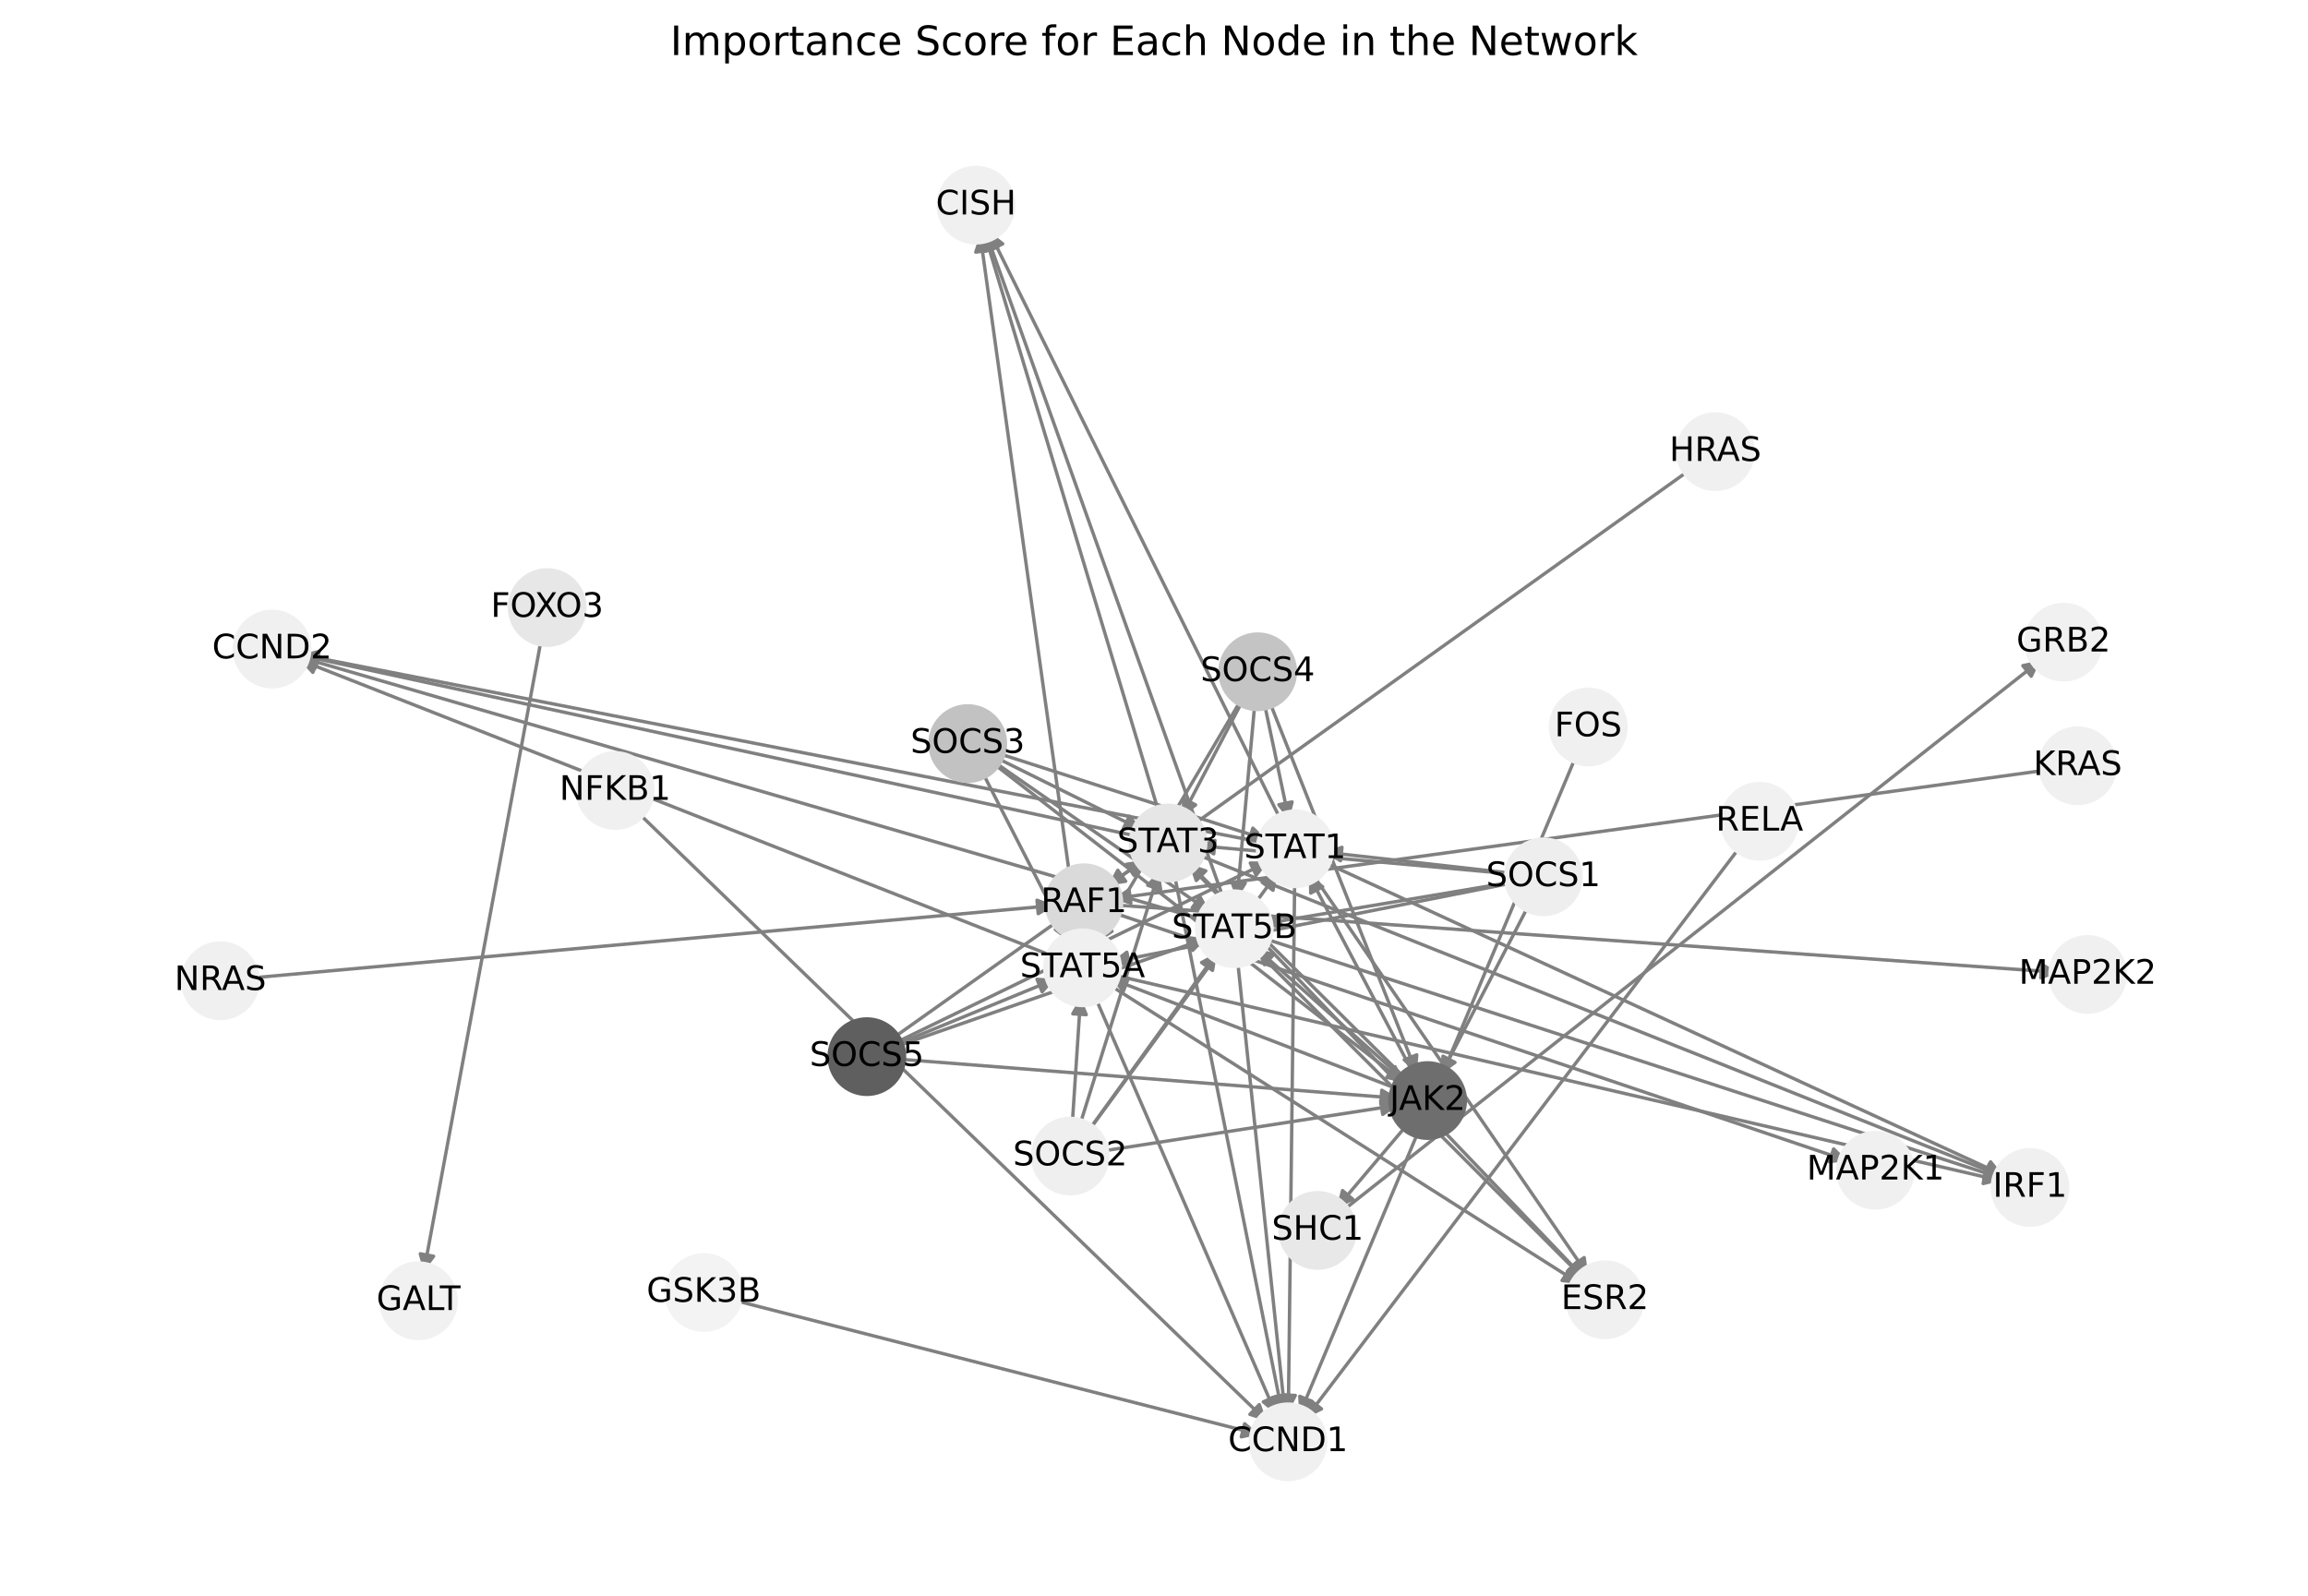 <?xml version="1.0" encoding="utf-8" standalone="no"?>
<!DOCTYPE svg PUBLIC "-//W3C//DTD SVG 1.1//EN"
  "http://www.w3.org/Graphics/SVG/1.1/DTD/svg11.dtd">
<!-- Created with matplotlib (https://matplotlib.org/) -->
<svg height="473.038pt" version="1.1" viewBox="0 0 684 473.038" width="684pt" xmlns="http://www.w3.org/2000/svg" xmlns:xlink="http://www.w3.org/1999/xlink">
 <defs>
  <style type="text/css">*{stroke-linecap:butt;stroke-linejoin:round;}</style>
 </defs>
 <g id="figure_1">
  <g id="patch_1">
   <path d="M 0 473.038 
L 684 473.038 
L 684 0 
L 0 0 
z
" style="fill:#ffffff;"/>
  </g>
  <g id="axes_1">
   <g id="patch_2">
    <path clip-path="url(#p33a5724aa1)" d="M 329.429 270.35 
Q 438.528 307.212 546.568 343.717 
" style="fill:none;stroke:#808080;stroke-linecap:round;"/>
    <path clip-path="url(#p33a5724aa1)" d="M 543.419 340.542 
L 546.568 343.717 
L 542.139 344.331 
L 543.419 340.542 
z
" style="fill:#808080;stroke:#808080;stroke-linecap:round;"/>
   </g>
   <g id="patch_3">
    <path clip-path="url(#p33a5724aa1)" d="M 329.866 268.196 
Q 469.959 278.203 608.937 288.13 
" style="fill:none;stroke:#808080;stroke-linecap:round;"/>
    <path clip-path="url(#p33a5724aa1)" d="M 605.089 285.85 
L 608.937 288.13 
L 604.804 289.84 
L 605.089 285.85 
z
" style="fill:#808080;stroke:#808080;stroke-linecap:round;"/>
   </g>
   <g id="patch_4">
    <path clip-path="url(#p33a5724aa1)" d="M 419.056 318.546 
Q 403.446 288.897 388.358 260.239 
" style="fill:none;stroke:#808080;stroke-linecap:round;"/>
    <path clip-path="url(#p33a5724aa1)" d="M 388.451 264.71 
L 388.358 260.239 
L 391.991 262.846 
L 388.451 264.71 
z
" style="fill:#808080;stroke:#808080;stroke-linecap:round;"/>
   </g>
   <g id="patch_5">
    <path clip-path="url(#p33a5724aa1)" d="M 416.942 320.106 
Q 384.626 288.028 353.103 256.738 
" style="fill:none;stroke:#808080;stroke-linecap:round;"/>
    <path clip-path="url(#p33a5724aa1)" d="M 354.533 260.976 
L 353.103 256.738 
L 357.351 258.137 
L 354.533 260.976 
z
" style="fill:#808080;stroke:#808080;stroke-linecap:round;"/>
   </g>
   <g id="patch_6">
    <path clip-path="url(#p33a5724aa1)" d="M 415.01 323.1 
Q 371.96 306.539 329.953 290.379 
" style="fill:none;stroke:#808080;stroke-linecap:round;"/>
    <path clip-path="url(#p33a5724aa1)" d="M 332.969 293.682 
L 329.953 290.379 
L 334.405 289.948 
L 332.969 293.682 
z
" style="fill:#808080;stroke:#808080;stroke-linecap:round;"/>
   </g>
   <g id="patch_7">
    <path clip-path="url(#p33a5724aa1)" d="M 416.617 320.455 
Q 394.44 300.745 373.1 281.778 
" style="fill:none;stroke:#808080;stroke-linecap:round;"/>
    <path clip-path="url(#p33a5724aa1)" d="M 374.761 285.931 
L 373.1 281.778 
L 377.418 282.941 
L 374.761 285.931 
z
" style="fill:#808080;stroke:#808080;stroke-linecap:round;"/>
   </g>
   <g id="patch_8">
    <path clip-path="url(#p33a5724aa1)" d="M 417.493 332.817 
Q 406.792 345.451 396.813 357.233 
" style="fill:none;stroke:#808080;stroke-linecap:round;"/>
    <path clip-path="url(#p33a5724aa1)" d="M 400.924 355.473 
L 396.813 357.233 
L 397.872 352.888 
L 400.924 355.473 
z
" style="fill:#808080;stroke:#808080;stroke-linecap:round;"/>
   </g>
   <g id="patch_9">
    <path clip-path="url(#p33a5724aa1)" d="M 160.574 188.599 
Q 143.084 282.81 125.798 375.921 
" style="fill:none;stroke:#808080;stroke-linecap:round;"/>
    <path clip-path="url(#p33a5724aa1)" d="M 128.495 372.353 
L 125.798 375.921 
L 124.562 371.623 
L 128.495 372.353 
z
" style="fill:#808080;stroke:#808080;stroke-linecap:round;"/>
   </g>
   <g id="patch_10">
    <path clip-path="url(#p33a5724aa1)" d="M 216.942 385.241 
Q 295.132 405.224 372.239 424.93 
" style="fill:none;stroke:#808080;stroke-linecap:round;"/>
    <path clip-path="url(#p33a5724aa1)" d="M 368.859 422.002 
L 372.239 424.93 
L 367.868 425.877 
L 368.859 422.002 
z
" style="fill:#808080;stroke:#808080;stroke-linecap:round;"/>
   </g>
   <g id="patch_11">
    <path clip-path="url(#p33a5724aa1)" d="M 467.337 223.451 
Q 426.201 321.408 385.499 418.333 
" style="fill:none;stroke:#808080;stroke-linecap:round;"/>
    <path clip-path="url(#p33a5724aa1)" d="M 388.891 415.42 
L 385.499 418.333 
L 385.203 413.871 
L 388.891 415.42 
z
" style="fill:#808080;stroke:#808080;stroke-linecap:round;"/>
   </g>
   <g id="patch_12">
    <path clip-path="url(#p33a5724aa1)" d="M 501.318 138.903 
Q 414.797 200.723 329.186 261.893 
" style="fill:none;stroke:#808080;stroke-linecap:round;"/>
    <path clip-path="url(#p33a5724aa1)" d="M 333.603 261.194 
L 329.186 261.893 
L 331.278 257.94 
L 333.603 261.194 
z
" style="fill:#808080;stroke:#808080;stroke-linecap:round;"/>
   </g>
   <g id="patch_13">
    <path clip-path="url(#p33a5724aa1)" d="M 607.176 228.152 
Q 468.493 247.274 330.918 266.243 
" style="fill:none;stroke:#808080;stroke-linecap:round;"/>
    <path clip-path="url(#p33a5724aa1)" d="M 335.154 267.678 
L 330.918 266.243 
L 334.607 263.715 
L 335.154 267.678 
z
" style="fill:#808080;stroke:#808080;stroke-linecap:round;"/>
   </g>
   <g id="patch_14">
    <path clip-path="url(#p33a5724aa1)" d="M 73.932 289.912 
Q 193.269 279.135 311.492 268.458 
" style="fill:none;stroke:#808080;stroke-linecap:round;"/>
    <path clip-path="url(#p33a5724aa1)" d="M 307.328 266.826 
L 311.492 268.458 
L 307.688 270.81 
L 307.328 266.826 
z
" style="fill:#808080;stroke:#808080;stroke-linecap:round;"/>
   </g>
   <g id="patch_15">
    <path clip-path="url(#p33a5724aa1)" d="M 383.699 260.246 
Q 382.757 339.468 381.828 417.571 
" style="fill:none;stroke:#808080;stroke-linecap:round;"/>
    <path clip-path="url(#p33a5724aa1)" d="M 383.876 413.595 
L 381.828 417.571 
L 379.876 413.548 
L 383.876 413.595 
z
" style="fill:#808080;stroke:#808080;stroke-linecap:round;"/>
   </g>
   <g id="patch_16">
    <path clip-path="url(#p33a5724aa1)" d="M 379.958 243.828 
Q 336.529 156.197 293.596 69.568 
" style="fill:none;stroke:#808080;stroke-linecap:round;"/>
    <path clip-path="url(#p33a5724aa1)" d="M 293.581 74.04 
L 293.596 69.568 
L 297.165 72.264 
L 293.581 74.04 
z
" style="fill:#808080;stroke:#808080;stroke-linecap:round;"/>
   </g>
   <g id="patch_17">
    <path clip-path="url(#p33a5724aa1)" d="M 391.669 255.212 
Q 492.704 301.775 592.724 347.87 
" style="fill:none;stroke:#808080;stroke-linecap:round;"/>
    <path clip-path="url(#p33a5724aa1)" d="M 589.929 344.379 
L 592.724 347.87 
L 588.255 348.012 
L 589.929 344.379 
z
" style="fill:#808080;stroke:#808080;stroke-linecap:round;"/>
   </g>
   <g id="patch_18">
    <path clip-path="url(#p33a5724aa1)" d="M 375.304 249.927 
Q 232.215 221.985 90.223 194.257 
" style="fill:none;stroke:#808080;stroke-linecap:round;"/>
    <path clip-path="url(#p33a5724aa1)" d="M 93.765 196.987 
L 90.223 194.257 
L 94.532 193.061 
L 93.765 196.987 
z
" style="fill:#808080;stroke:#808080;stroke-linecap:round;"/>
   </g>
   <g id="patch_19">
    <path clip-path="url(#p33a5724aa1)" d="M 388.704 258.72 
Q 429.719 318.413 470.1 377.184 
" style="fill:none;stroke:#808080;stroke-linecap:round;"/>
    <path clip-path="url(#p33a5724aa1)" d="M 469.483 372.754 
L 470.1 377.184 
L 466.186 375.02 
L 469.483 372.754 
z
" style="fill:#808080;stroke:#808080;stroke-linecap:round;"/>
   </g>
   <g id="patch_20">
    <path clip-path="url(#p33a5724aa1)" d="M 347.865 258.342 
Q 363.938 338.6 379.792 417.762 
" style="fill:none;stroke:#808080;stroke-linecap:round;"/>
    <path clip-path="url(#p33a5724aa1)" d="M 380.967 413.448 
L 379.792 417.762 
L 377.045 414.233 
L 380.967 413.448 
z
" style="fill:#808080;stroke:#808080;stroke-linecap:round;"/>
   </g>
   <g id="patch_21">
    <path clip-path="url(#p33a5724aa1)" d="M 343.668 241.558 
Q 317.709 155.328 292.073 70.169 
" style="fill:none;stroke:#808080;stroke-linecap:round;"/>
    <path clip-path="url(#p33a5724aa1)" d="M 291.311 74.576 
L 292.073 70.169 
L 295.141 73.423 
L 291.311 74.576 
z
" style="fill:#808080;stroke:#808080;stroke-linecap:round;"/>
   </g>
   <g id="patch_22">
    <path clip-path="url(#p33a5724aa1)" d="M 354.206 253.065 
Q 473.883 300.906 592.521 348.331 
" style="fill:none;stroke:#808080;stroke-linecap:round;"/>
    <path clip-path="url(#p33a5724aa1)" d="M 589.55 344.989 
L 592.521 348.331 
L 588.065 348.704 
L 589.55 344.989 
z
" style="fill:#808080;stroke:#808080;stroke-linecap:round;"/>
   </g>
   <g id="patch_23">
    <path clip-path="url(#p33a5724aa1)" d="M 337.7 248.019 
Q 213.392 221.116 90.177 194.45 
" style="fill:none;stroke:#808080;stroke-linecap:round;"/>
    <path clip-path="url(#p33a5724aa1)" d="M 93.663 197.251 
L 90.177 194.45 
L 94.509 193.342 
L 93.663 197.251 
z
" style="fill:#808080;stroke:#808080;stroke-linecap:round;"/>
   </g>
   <g id="patch_24">
    <path clip-path="url(#p33a5724aa1)" d="M 352.149 256.109 
Q 410.9 317.547 468.879 378.177 
" style="fill:none;stroke:#808080;stroke-linecap:round;"/>
    <path clip-path="url(#p33a5724aa1)" d="M 467.56 373.903 
L 468.879 378.177 
L 464.669 376.668 
L 467.56 373.903 
z
" style="fill:#808080;stroke:#808080;stroke-linecap:round;"/>
   </g>
   <g id="patch_25">
    <path clip-path="url(#p33a5724aa1)" d="M 324.268 294.811 
Q 351.267 357.107 377.822 418.377 
" style="fill:none;stroke:#808080;stroke-linecap:round;"/>
    <path clip-path="url(#p33a5724aa1)" d="M 378.067 413.912 
L 377.822 418.377 
L 374.397 415.502 
L 378.067 413.912 
z
" style="fill:#808080;stroke:#808080;stroke-linecap:round;"/>
   </g>
   <g id="patch_26">
    <path clip-path="url(#p33a5724aa1)" d="M 319.626 278.288 
Q 305.039 173.836 290.606 70.491 
" style="fill:none;stroke:#808080;stroke-linecap:round;"/>
    <path clip-path="url(#p33a5724aa1)" d="M 289.179 74.729 
L 290.606 70.491 
L 293.14 74.176 
L 289.179 74.729 
z
" style="fill:#808080;stroke:#808080;stroke-linecap:round;"/>
   </g>
   <g id="patch_27">
    <path clip-path="url(#p33a5724aa1)" d="M 329.26 288.823 
Q 461.212 319.414 592.075 349.753 
" style="fill:none;stroke:#808080;stroke-linecap:round;"/>
    <path clip-path="url(#p33a5724aa1)" d="M 588.63 346.901 
L 592.075 349.753 
L 587.727 350.798 
L 588.63 346.901 
z
" style="fill:#808080;stroke:#808080;stroke-linecap:round;"/>
   </g>
   <g id="patch_28">
    <path clip-path="url(#p33a5724aa1)" d="M 312.765 283.697 
Q 200.723 239.624 89.721 195.962 
" style="fill:none;stroke:#808080;stroke-linecap:round;"/>
    <path clip-path="url(#p33a5724aa1)" d="M 92.712 199.287 
L 89.721 195.962 
L 94.176 195.565 
L 92.712 199.287 
z
" style="fill:#808080;stroke:#808080;stroke-linecap:round;"/>
   </g>
   <g id="patch_29">
    <path clip-path="url(#p33a5724aa1)" d="M 328.136 291.513 
Q 398.233 336.057 467.387 380.001 
" style="fill:none;stroke:#808080;stroke-linecap:round;"/>
    <path clip-path="url(#p33a5724aa1)" d="M 465.083 376.168 
L 467.387 380.001 
L 462.938 379.544 
L 465.083 376.168 
z
" style="fill:#808080;stroke:#808080;stroke-linecap:round;"/>
   </g>
   <g id="patch_30">
    <path clip-path="url(#p33a5724aa1)" d="M 366.691 283.89 
Q 373.751 351.315 380.694 417.627 
" style="fill:none;stroke:#808080;stroke-linecap:round;"/>
    <path clip-path="url(#p33a5724aa1)" d="M 382.266 413.441 
L 380.694 417.627 
L 378.288 413.857 
L 382.266 413.441 
z
" style="fill:#808080;stroke:#808080;stroke-linecap:round;"/>
   </g>
   <g id="patch_31">
    <path clip-path="url(#p33a5724aa1)" d="M 362.878 267.123 
Q 327.521 168.043 292.54 70.015 
" style="fill:none;stroke:#808080;stroke-linecap:round;"/>
    <path clip-path="url(#p33a5724aa1)" d="M 292.001 74.455 
L 292.54 70.015 
L 295.768 73.11 
L 292.001 74.455 
z
" style="fill:#808080;stroke:#808080;stroke-linecap:round;"/>
   </g>
   <g id="patch_32">
    <path clip-path="url(#p33a5724aa1)" d="M 374.026 277.96 
Q 483.698 313.622 592.307 348.939 
" style="fill:none;stroke:#808080;stroke-linecap:round;"/>
    <path clip-path="url(#p33a5724aa1)" d="M 589.122 345.8 
L 592.307 348.939 
L 587.885 349.604 
L 589.122 345.8 
z
" style="fill:#808080;stroke:#808080;stroke-linecap:round;"/>
   </g>
   <g id="patch_33">
    <path clip-path="url(#p33a5724aa1)" d="M 357.474 272.864 
Q 223.207 233.832 90.014 195.113 
" style="fill:none;stroke:#808080;stroke-linecap:round;"/>
    <path clip-path="url(#p33a5724aa1)" d="M 93.297 198.15 
L 90.014 195.113 
L 94.413 194.309 
L 93.297 198.15 
z
" style="fill:#808080;stroke:#808080;stroke-linecap:round;"/>
   </g>
   <g id="patch_34">
    <path clip-path="url(#p33a5724aa1)" d="M 371.908 281.406 
Q 420.713 330.263 468.729 378.328 
" style="fill:none;stroke:#808080;stroke-linecap:round;"/>
    <path clip-path="url(#p33a5724aa1)" d="M 467.317 374.085 
L 468.729 378.328 
L 464.487 376.912 
L 467.317 374.085 
z
" style="fill:#808080;stroke:#808080;stroke-linecap:round;"/>
   </g>
   <g id="patch_35">
    <path clip-path="url(#p33a5724aa1)" d="M 397.289 359.335 
Q 501.017 277.518 603.868 196.394 
" style="fill:none;stroke:#808080;stroke-linecap:round;"/>
    <path clip-path="url(#p33a5724aa1)" d="M 599.488 197.301 
L 603.868 196.394 
L 601.966 200.441 
L 599.488 197.301 
z
" style="fill:#808080;stroke:#808080;stroke-linecap:round;"/>
   </g>
   <g id="patch_36">
    <path clip-path="url(#p33a5724aa1)" d="M 453.409 267.583 
Q 440.238 293.051 427.581 317.526 
" style="fill:none;stroke:#808080;stroke-linecap:round;"/>
    <path clip-path="url(#p33a5724aa1)" d="M 431.195 314.892 
L 427.581 317.526 
L 427.642 313.054 
L 431.195 314.892 
z
" style="fill:#808080;stroke:#808080;stroke-linecap:round;"/>
   </g>
   <g id="patch_37">
    <path clip-path="url(#p33a5724aa1)" d="M 448.779 258.916 
Q 420.591 255.737 393.515 252.682 
" style="fill:none;stroke:#808080;stroke-linecap:round;"/>
    <path clip-path="url(#p33a5724aa1)" d="M 397.266 255.118 
L 393.515 252.682 
L 397.714 251.143 
L 397.266 255.118 
z
" style="fill:#808080;stroke:#808080;stroke-linecap:round;"/>
   </g>
   <g id="patch_38">
    <path clip-path="url(#p33a5724aa1)" d="M 448.764 259.109 
Q 401.777 254.869 355.904 250.73 
" style="fill:none;stroke:#808080;stroke-linecap:round;"/>
    <path clip-path="url(#p33a5724aa1)" d="M 359.708 253.081 
L 355.904 250.73 
L 360.068 249.097 
L 359.708 253.081 
z
" style="fill:#808080;stroke:#808080;stroke-linecap:round;"/>
   </g>
   <g id="patch_39">
    <path clip-path="url(#p33a5724aa1)" d="M 448.891 261.566 
Q 389.104 273.378 330.414 284.972 
" style="fill:none;stroke:#808080;stroke-linecap:round;"/>
    <path clip-path="url(#p33a5724aa1)" d="M 334.726 286.159 
L 330.414 284.972 
L 333.95 282.235 
L 334.726 286.159 
z
" style="fill:#808080;stroke:#808080;stroke-linecap:round;"/>
   </g>
   <g id="patch_40">
    <path clip-path="url(#p33a5724aa1)" d="M 448.849 261.323 
Q 411.589 267.585 375.432 273.661 
" style="fill:none;stroke:#808080;stroke-linecap:round;"/>
    <path clip-path="url(#p33a5724aa1)" d="M 379.708 274.97 
L 375.432 273.661 
L 379.045 271.026 
L 379.708 274.97 
z
" style="fill:#808080;stroke:#808080;stroke-linecap:round;"/>
   </g>
   <g id="patch_41">
    <path clip-path="url(#p33a5724aa1)" d="M 325.716 341.325 
Q 370.125 334.431 413.43 327.708 
" style="fill:none;stroke:#808080;stroke-linecap:round;"/>
    <path clip-path="url(#p33a5724aa1)" d="M 409.171 326.346 
L 413.43 327.708 
L 409.784 330.298 
L 409.171 326.346 
z
" style="fill:#808080;stroke:#808080;stroke-linecap:round;"/>
   </g>
   <g id="patch_42">
    <path clip-path="url(#p33a5724aa1)" d="M 322.274 335.663 
Q 350.481 297.118 378.029 259.475 
" style="fill:none;stroke:#808080;stroke-linecap:round;"/>
    <path clip-path="url(#p33a5724aa1)" d="M 374.053 261.522 
L 378.029 259.475 
L 377.281 263.885 
L 374.053 261.522 
z
" style="fill:#808080;stroke:#808080;stroke-linecap:round;"/>
   </g>
   <g id="patch_43">
    <path clip-path="url(#p33a5724aa1)" d="M 319.742 334.386 
Q 331.661 296.253 343.247 259.186 
" style="fill:none;stroke:#808080;stroke-linecap:round;"/>
    <path clip-path="url(#p33a5724aa1)" d="M 340.145 262.408 
L 343.247 259.186 
L 343.963 263.601 
L 340.145 262.408 
z
" style="fill:#808080;stroke:#808080;stroke-linecap:round;"/>
   </g>
   <g id="patch_44">
    <path clip-path="url(#p33a5724aa1)" d="M 317.726 334.015 
Q 318.991 314.762 320.183 296.624 
" style="fill:none;stroke:#808080;stroke-linecap:round;"/>
    <path clip-path="url(#p33a5724aa1)" d="M 317.925 300.484 
L 320.183 296.624 
L 321.917 300.747 
L 317.925 300.484 
z
" style="fill:#808080;stroke:#808080;stroke-linecap:round;"/>
   </g>
   <g id="patch_45">
    <path clip-path="url(#p33a5724aa1)" d="M 322.227 335.632 
Q 341.473 308.969 360.065 283.212 
" style="fill:none;stroke:#808080;stroke-linecap:round;"/>
    <path clip-path="url(#p33a5724aa1)" d="M 356.102 285.285 
L 360.065 283.212 
L 359.345 287.626 
L 356.102 285.285 
z
" style="fill:#808080;stroke:#808080;stroke-linecap:round;"/>
   </g>
   <g id="patch_46">
    <path clip-path="url(#p33a5724aa1)" d="M 293.639 225.704 
Q 354.945 273.301 415.367 320.212 
" style="fill:none;stroke:#808080;stroke-linecap:round;"/>
    <path clip-path="url(#p33a5724aa1)" d="M 413.434 316.179 
L 415.367 320.212 
L 410.981 319.339 
L 413.434 316.179 
z
" style="fill:#808080;stroke:#808080;stroke-linecap:round;"/>
   </g>
   <g id="patch_47">
    <path clip-path="url(#p33a5724aa1)" d="M 295.044 223.045 
Q 335.302 235.991 374.495 248.594 
" style="fill:none;stroke:#808080;stroke-linecap:round;"/>
    <path clip-path="url(#p33a5724aa1)" d="M 371.3 245.465 
L 374.495 248.594 
L 370.075 249.273 
L 371.3 245.465 
z
" style="fill:#808080;stroke:#808080;stroke-linecap:round;"/>
   </g>
   <g id="patch_48">
    <path clip-path="url(#p33a5724aa1)" d="M 294.557 224.243 
Q 316.482 235.122 337.405 245.504 
" style="fill:none;stroke:#808080;stroke-linecap:round;"/>
    <path clip-path="url(#p33a5724aa1)" d="M 334.711 241.935 
L 337.405 245.504 
L 332.933 245.518 
L 334.711 241.935 
z
" style="fill:#808080;stroke:#808080;stroke-linecap:round;"/>
   </g>
   <g id="patch_49">
    <path clip-path="url(#p33a5724aa1)" d="M 290.747 228.107 
Q 303.813 253.633 316.37 278.164 
" style="fill:none;stroke:#808080;stroke-linecap:round;"/>
    <path clip-path="url(#p33a5724aa1)" d="M 316.328 273.692 
L 316.37 278.164 
L 312.767 275.515 
L 316.328 273.692 
z
" style="fill:#808080;stroke:#808080;stroke-linecap:round;"/>
   </g>
   <g id="patch_50">
    <path clip-path="url(#p33a5724aa1)" d="M 293.913 225.337 
Q 326.295 247.838 357.758 269.701 
" style="fill:none;stroke:#808080;stroke-linecap:round;"/>
    <path clip-path="url(#p33a5724aa1)" d="M 355.615 265.776 
L 357.758 269.701 
L 353.332 269.061 
L 355.615 265.776 
z
" style="fill:#808080;stroke:#808080;stroke-linecap:round;"/>
   </g>
   <g id="patch_51">
    <path clip-path="url(#p33a5724aa1)" d="M 375.927 207.163 
Q 397.913 262.659 419.487 317.115 
" style="fill:none;stroke:#808080;stroke-linecap:round;"/>
    <path clip-path="url(#p33a5724aa1)" d="M 419.874 312.659 
L 419.487 317.115 
L 416.155 314.133 
L 419.874 312.659 
z
" style="fill:#808080;stroke:#808080;stroke-linecap:round;"/>
   </g>
   <g id="patch_52">
    <path clip-path="url(#p33a5724aa1)" d="M 374.524 207.586 
Q 378.27 225.35 381.785 242.02 
" style="fill:none;stroke:#808080;stroke-linecap:round;"/>
    <path clip-path="url(#p33a5724aa1)" d="M 382.917 237.693 
L 381.785 242.02 
L 379.003 238.518 
L 382.917 237.693 
z
" style="fill:#808080;stroke:#808080;stroke-linecap:round;"/>
   </g>
   <g id="patch_53">
    <path clip-path="url(#p33a5724aa1)" d="M 368.721 206.786 
Q 359.452 224.482 350.702 241.188 
" style="fill:none;stroke:#808080;stroke-linecap:round;"/>
    <path clip-path="url(#p33a5724aa1)" d="M 354.33 238.573 
L 350.702 241.188 
L 350.786 236.717 
L 354.33 238.573 
z
" style="fill:#808080;stroke:#808080;stroke-linecap:round;"/>
   </g>
   <g id="patch_54">
    <path clip-path="url(#p33a5724aa1)" d="M 368.329 206.568 
Q 346.781 242.991 325.802 278.453 
" style="fill:none;stroke:#808080;stroke-linecap:round;"/>
    <path clip-path="url(#p33a5724aa1)" d="M 329.56 276.028 
L 325.802 278.453 
L 326.118 273.992 
L 329.56 276.028 
z
" style="fill:#808080;stroke:#808080;stroke-linecap:round;"/>
   </g>
   <g id="patch_55">
    <path clip-path="url(#p33a5724aa1)" d="M 371.951 207.739 
Q 369.264 237.196 366.678 265.54 
" style="fill:none;stroke:#808080;stroke-linecap:round;"/>
    <path clip-path="url(#p33a5724aa1)" d="M 369.034 261.738 
L 366.678 265.54 
L 365.05 261.375 
L 369.034 261.738 
z
" style="fill:#808080;stroke:#808080;stroke-linecap:round;"/>
   </g>
   <g id="patch_56">
    <path clip-path="url(#p33a5724aa1)" d="M 265.534 313.866 
Q 339.997 319.699 413.345 325.445 
" style="fill:none;stroke:#808080;stroke-linecap:round;"/>
    <path clip-path="url(#p33a5724aa1)" d="M 409.513 323.139 
L 413.345 325.445 
L 409.201 327.127 
L 409.513 323.139 
z
" style="fill:#808080;stroke:#808080;stroke-linecap:round;"/>
   </g>
   <g id="patch_57">
    <path clip-path="url(#p33a5724aa1)" d="M 264.688 309.409 
Q 320.35 282.388 375.007 255.856 
" style="fill:none;stroke:#808080;stroke-linecap:round;"/>
    <path clip-path="url(#p33a5724aa1)" d="M 370.535 255.804 
L 375.007 255.856 
L 372.282 259.402 
L 370.535 255.804 
z
" style="fill:#808080;stroke:#808080;stroke-linecap:round;"/>
   </g>
   <g id="patch_58">
    <path clip-path="url(#p33a5724aa1)" d="M 263.963 308.177 
Q 301.533 281.519 338.191 255.509 
" style="fill:none;stroke:#808080;stroke-linecap:round;"/>
    <path clip-path="url(#p33a5724aa1)" d="M 333.772 256.192 
L 338.191 255.509 
L 336.086 259.454 
L 333.772 256.192 
z
" style="fill:#808080;stroke:#808080;stroke-linecap:round;"/>
   </g>
   <g id="patch_59">
    <path clip-path="url(#p33a5724aa1)" d="M 264.91 309.891 
Q 288.862 300.028 311.781 290.591 
" style="fill:none;stroke:#808080;stroke-linecap:round;"/>
    <path clip-path="url(#p33a5724aa1)" d="M 307.321 290.264 
L 311.781 290.591 
L 308.844 293.963 
L 307.321 290.264 
z
" style="fill:#808080;stroke:#808080;stroke-linecap:round;"/>
   </g>
   <g id="patch_60">
    <path clip-path="url(#p33a5724aa1)" d="M 265.078 310.342 
Q 311.344 294.236 356.555 278.496 
" style="fill:none;stroke:#808080;stroke-linecap:round;"/>
    <path clip-path="url(#p33a5724aa1)" d="M 352.12 277.923 
L 356.555 278.496 
L 353.435 281.7 
L 352.12 277.923 
z
" style="fill:#808080;stroke:#808080;stroke-linecap:round;"/>
   </g>
   <g id="patch_61">
    <path clip-path="url(#p33a5724aa1)" d="M 188.524 240.328 
Q 282.007 330.827 374.686 420.549 
" style="fill:none;stroke:#808080;stroke-linecap:round;"/>
    <path clip-path="url(#p33a5724aa1)" d="M 373.203 416.33 
L 374.686 420.549 
L 370.421 419.204 
L 373.203 416.33 
z
" style="fill:#808080;stroke:#808080;stroke-linecap:round;"/>
   </g>
   <g id="patch_62">
    <path clip-path="url(#p33a5724aa1)" d="M 516.212 250.325 
Q 451.582 335.39 387.628 419.564 
" style="fill:none;stroke:#808080;stroke-linecap:round;"/>
    <path clip-path="url(#p33a5724aa1)" d="M 391.64 417.589 
L 387.628 419.564 
L 388.455 415.17 
L 391.64 417.589 
z
" style="fill:#808080;stroke:#808080;stroke-linecap:round;"/>
   </g>
   <g id="PathCollection_1">
    <defs>
     <path d="M 0 11.18 
C 2.965 11.18 5.809 10.002 7.906 7.906 
C 10.002 5.809 11.18 2.965 11.18 -0 
C 11.18 -2.965 10.002 -5.809 7.906 -7.906 
C 5.809 -10.002 2.965 -11.18 0 -11.18 
C -2.965 -11.18 -5.809 -10.002 -7.906 -7.906 
C -10.002 -5.809 -11.18 -2.965 -11.18 0 
C -11.18 2.965 -10.002 5.809 -7.906 7.906 
C -5.809 10.002 -2.965 11.18 0 11.18 
z
" id="C0_0_dd1fa6703c"/>
    </defs>
    <g clip-path="url(#p33a5724aa1)">
     <use style="fill:#dadada;stroke:#dadada;" x="321.228" xlink:href="#C0_0_dd1fa6703c" y="267.579"/>
    </g>
    <g clip-path="url(#p33a5724aa1)">
     <use style="fill:#6e6e6e;stroke:#6e6e6e;" x="423.09" xlink:href="#C0_0_dd1fa6703c" y="326.209"/>
    </g>
    <g clip-path="url(#p33a5724aa1)">
     <use style="fill:#f1f1f1;stroke:#f1f1f1;" x="611.542" xlink:href="#C0_0_dd1fa6703c" y="190.34"/>
    </g>
    <g clip-path="url(#p33a5724aa1)">
     <use style="fill:#e7e7e7;stroke:#e7e7e7;" x="162.155" xlink:href="#C0_0_dd1fa6703c" y="180.082"/>
    </g>
    <g clip-path="url(#p33a5724aa1)">
     <use style="fill:#f1f1f1;stroke:#f1f1f1;" x="124.014" xlink:href="#C0_0_dd1fa6703c" y="385.533"/>
    </g>
    <g clip-path="url(#p33a5724aa1)">
     <use style="fill:#f0f0f0;stroke:#f0f0f0;" x="289.254" xlink:href="#C0_0_dd1fa6703c" y="60.805"/>
    </g>
    <g clip-path="url(#p33a5724aa1)">
     <use style="fill:#f0f0f0;stroke:#f0f0f0;" x="601.604" xlink:href="#C0_0_dd1fa6703c" y="351.962"/>
    </g>
    <g clip-path="url(#p33a5724aa1)">
     <use style="fill:#f0f0f0;stroke:#f0f0f0;" x="80.623" xlink:href="#C0_0_dd1fa6703c" y="192.383"/>
    </g>
    <g clip-path="url(#p33a5724aa1)">
     <use style="fill:#f0f0f0;stroke:#f0f0f0;" x="381.712" xlink:href="#C0_0_dd1fa6703c" y="427.351"/>
    </g>
    <g clip-path="url(#p33a5724aa1)">
     <use style="fill:#f3f3f3;stroke:#f3f3f3;" x="208.553" xlink:href="#C0_0_dd1fa6703c" y="383.097"/>
    </g>
    <g clip-path="url(#p33a5724aa1)">
     <use style="fill:#f0f0f0;stroke:#f0f0f0;" x="470.689" xlink:href="#C0_0_dd1fa6703c" y="215.469"/>
    </g>
    <g clip-path="url(#p33a5724aa1)">
     <use style="fill:#f0f0f0;stroke:#f0f0f0;" x="555.832" xlink:href="#C0_0_dd1fa6703c" y="346.847"/>
    </g>
    <g clip-path="url(#p33a5724aa1)">
     <use style="fill:#f0f0f0;stroke:#f0f0f0;" x="618.694" xlink:href="#C0_0_dd1fa6703c" y="288.827"/>
    </g>
    <g clip-path="url(#p33a5724aa1)">
     <use style="fill:#f0f0f0;stroke:#f0f0f0;" x="508.362" xlink:href="#C0_0_dd1fa6703c" y="133.87"/>
    </g>
    <g clip-path="url(#p33a5724aa1)">
     <use style="fill:#f0f0f0;stroke:#f0f0f0;" x="615.755" xlink:href="#C0_0_dd1fa6703c" y="226.969"/>
    </g>
    <g clip-path="url(#p33a5724aa1)">
     <use style="fill:#f0f0f0;stroke:#f0f0f0;" x="65.306" xlink:href="#C0_0_dd1fa6703c" y="290.691"/>
    </g>
    <g clip-path="url(#p33a5724aa1)">
     <use style="fill:#f0f0f0;stroke:#f0f0f0;" x="383.802" xlink:href="#C0_0_dd1fa6703c" y="251.586"/>
    </g>
    <g clip-path="url(#p33a5724aa1)">
     <use style="fill:#e6e6e6;stroke:#e6e6e6;" x="346.165" xlink:href="#C0_0_dd1fa6703c" y="249.851"/>
    </g>
    <g clip-path="url(#p33a5724aa1)">
     <use style="fill:#f0f0f0;stroke:#f0f0f0;" x="320.824" xlink:href="#C0_0_dd1fa6703c" y="286.867"/>
    </g>
    <g clip-path="url(#p33a5724aa1)">
     <use style="fill:#f1f1f1;stroke:#f1f1f1;" x="365.79" xlink:href="#C0_0_dd1fa6703c" y="275.282"/>
    </g>
    <g clip-path="url(#p33a5724aa1)">
     <use style="fill:#e8e8e8;stroke:#e8e8e8;" x="390.492" xlink:href="#C0_0_dd1fa6703c" y="364.696"/>
    </g>
    <g clip-path="url(#p33a5724aa1)">
     <use style="fill:#eeeeee;stroke:#eeeeee;" x="457.389" xlink:href="#C0_0_dd1fa6703c" y="259.888"/>
    </g>
    <g clip-path="url(#p33a5724aa1)">
     <use style="fill:#efefef;stroke:#efefef;" x="317.159" xlink:href="#C0_0_dd1fa6703c" y="342.653"/>
    </g>
    <g clip-path="url(#p33a5724aa1)">
     <use style="fill:#c2c2c2;stroke:#c2c2c2;" x="286.799" xlink:href="#C0_0_dd1fa6703c" y="220.394"/>
    </g>
    <g clip-path="url(#p33a5724aa1)">
     <use style="fill:#c4c4c4;stroke:#c4c4c4;" x="372.738" xlink:href="#C0_0_dd1fa6703c" y="199.115"/>
    </g>
    <g clip-path="url(#p33a5724aa1)">
     <use style="fill:#5f5f5f;stroke:#5f5f5f;" x="256.9" xlink:href="#C0_0_dd1fa6703c" y="313.189"/>
    </g>
    <g clip-path="url(#p33a5724aa1)">
     <use style="fill:#f0f0f0;stroke:#f0f0f0;" x="475.638" xlink:href="#C0_0_dd1fa6703c" y="385.245"/>
    </g>
    <g clip-path="url(#p33a5724aa1)">
     <use style="fill:#f0f0f0;stroke:#f0f0f0;" x="182.302" xlink:href="#C0_0_dd1fa6703c" y="234.304"/>
    </g>
    <g clip-path="url(#p33a5724aa1)">
     <use style="fill:#f1f1f1;stroke:#f1f1f1;" x="521.451" xlink:href="#C0_0_dd1fa6703c" y="243.429"/>
    </g>
   </g>
   <g id="text_1">
    <g clip-path="url(#p33a5724aa1)">
     <!-- RAF1 -->
     <g transform="translate(308.476 270.338)scale(0.1 -0.1)">
      <defs>
       <path d="M 44.391 34.188 
Q 47.562 33.109 50.562 29.594 
Q 53.562 26.078 56.594 19.922 
L 66.609 0 
L 56 0 
L 46.688 18.703 
Q 43.062 26.031 39.672 28.422 
Q 36.281 30.812 30.422 30.812 
L 19.672 30.812 
L 19.672 0 
L 9.812 0 
L 9.812 72.906 
L 32.078 72.906 
Q 44.578 72.906 50.734 67.672 
Q 56.891 62.453 56.891 51.906 
Q 56.891 45.016 53.688 40.469 
Q 50.484 35.938 44.391 34.188 
z
M 19.672 64.797 
L 19.672 38.922 
L 32.078 38.922 
Q 39.203 38.922 42.844 42.219 
Q 46.484 45.516 46.484 51.906 
Q 46.484 58.297 42.844 61.547 
Q 39.203 64.797 32.078 64.797 
z
" id="DejaVuSans-82"/>
       <path d="M 34.188 63.188 
L 20.797 26.906 
L 47.609 26.906 
z
M 28.609 72.906 
L 39.797 72.906 
L 67.578 0 
L 57.328 0 
L 50.688 18.703 
L 17.828 18.703 
L 11.188 0 
L 0.781 0 
z
" id="DejaVuSans-65"/>
       <path d="M 9.812 72.906 
L 51.703 72.906 
L 51.703 64.594 
L 19.672 64.594 
L 19.672 43.109 
L 48.578 43.109 
L 48.578 34.812 
L 19.672 34.812 
L 19.672 0 
L 9.812 0 
z
" id="DejaVuSans-70"/>
       <path d="M 12.406 8.297 
L 28.516 8.297 
L 28.516 63.922 
L 10.984 60.406 
L 10.984 69.391 
L 28.422 72.906 
L 38.281 72.906 
L 38.281 8.297 
L 54.391 8.297 
L 54.391 0 
L 12.406 0 
z
" id="DejaVuSans-49"/>
      </defs>
      <use xlink:href="#DejaVuSans-82"/>
      <use x="65.482" xlink:href="#DejaVuSans-65"/>
      <use x="133.891" xlink:href="#DejaVuSans-70"/>
      <use x="191.41" xlink:href="#DejaVuSans-49"/>
     </g>
    </g>
   </g>
   <g id="text_2">
    <g clip-path="url(#p33a5724aa1)">
     <!-- JAK2 -->
     <g transform="translate(411.822 328.968)scale(0.1 -0.1)">
      <defs>
       <path d="M 9.812 72.906 
L 19.672 72.906 
L 19.672 5.078 
Q 19.672 -8.109 14.672 -14.062 
Q 9.672 -20.016 -1.422 -20.016 
L -5.172 -20.016 
L -5.172 -11.719 
L -2.094 -11.719 
Q 4.438 -11.719 7.125 -8.047 
Q 9.812 -4.391 9.812 5.078 
z
" id="DejaVuSans-74"/>
       <path d="M 9.812 72.906 
L 19.672 72.906 
L 19.672 42.094 
L 52.391 72.906 
L 65.094 72.906 
L 28.906 38.922 
L 67.672 0 
L 54.688 0 
L 19.672 35.109 
L 19.672 0 
L 9.812 0 
z
" id="DejaVuSans-75"/>
       <path d="M 19.188 8.297 
L 53.609 8.297 
L 53.609 0 
L 7.328 0 
L 7.328 8.297 
Q 12.938 14.109 22.625 23.891 
Q 32.328 33.688 34.812 36.531 
Q 39.547 41.844 41.422 45.531 
Q 43.312 49.219 43.312 52.781 
Q 43.312 58.594 39.234 62.25 
Q 35.156 65.922 28.609 65.922 
Q 23.969 65.922 18.812 64.312 
Q 13.672 62.703 7.812 59.422 
L 7.812 69.391 
Q 13.766 71.781 18.938 73 
Q 24.125 74.219 28.422 74.219 
Q 39.75 74.219 46.484 68.547 
Q 53.219 62.891 53.219 53.422 
Q 53.219 48.922 51.531 44.891 
Q 49.859 40.875 45.406 35.406 
Q 44.188 33.984 37.641 27.219 
Q 31.109 20.453 19.188 8.297 
z
" id="DejaVuSans-50"/>
      </defs>
      <use xlink:href="#DejaVuSans-74"/>
      <use x="27.742" xlink:href="#DejaVuSans-65"/>
      <use x="96.15" xlink:href="#DejaVuSans-75"/>
      <use x="161.727" xlink:href="#DejaVuSans-50"/>
     </g>
    </g>
   </g>
   <g id="text_3">
    <g clip-path="url(#p33a5724aa1)">
     <!-- GRB2 -->
     <g transform="translate(597.582 193.1)scale(0.1 -0.1)">
      <defs>
       <path d="M 59.516 10.406 
L 59.516 29.984 
L 43.406 29.984 
L 43.406 38.094 
L 69.281 38.094 
L 69.281 6.781 
Q 63.578 2.734 56.688 0.656 
Q 49.812 -1.422 42 -1.422 
Q 24.906 -1.422 15.25 8.562 
Q 5.609 18.562 5.609 36.375 
Q 5.609 54.25 15.25 64.234 
Q 24.906 74.219 42 74.219 
Q 49.125 74.219 55.547 72.453 
Q 61.969 70.703 67.391 67.281 
L 67.391 56.781 
Q 61.922 61.422 55.766 63.766 
Q 49.609 66.109 42.828 66.109 
Q 29.438 66.109 22.719 58.641 
Q 16.016 51.172 16.016 36.375 
Q 16.016 21.625 22.719 14.156 
Q 29.438 6.688 42.828 6.688 
Q 48.047 6.688 52.141 7.594 
Q 56.25 8.5 59.516 10.406 
z
" id="DejaVuSans-71"/>
       <path d="M 19.672 34.812 
L 19.672 8.109 
L 35.5 8.109 
Q 43.453 8.109 47.281 11.406 
Q 51.125 14.703 51.125 21.484 
Q 51.125 28.328 47.281 31.562 
Q 43.453 34.812 35.5 34.812 
z
M 19.672 64.797 
L 19.672 42.828 
L 34.281 42.828 
Q 41.5 42.828 45.031 45.531 
Q 48.578 48.25 48.578 53.812 
Q 48.578 59.328 45.031 62.062 
Q 41.5 64.797 34.281 64.797 
z
M 9.812 72.906 
L 35.016 72.906 
Q 46.297 72.906 52.391 68.219 
Q 58.5 63.531 58.5 54.891 
Q 58.5 48.188 55.375 44.234 
Q 52.25 40.281 46.188 39.312 
Q 53.469 37.75 57.5 32.781 
Q 61.531 27.828 61.531 20.406 
Q 61.531 10.641 54.891 5.312 
Q 48.25 0 35.984 0 
L 9.812 0 
z
" id="DejaVuSans-66"/>
      </defs>
      <use xlink:href="#DejaVuSans-71"/>
      <use x="77.49" xlink:href="#DejaVuSans-82"/>
      <use x="146.973" xlink:href="#DejaVuSans-66"/>
      <use x="215.576" xlink:href="#DejaVuSans-50"/>
     </g>
    </g>
   </g>
   <g id="text_4">
    <g clip-path="url(#p33a5724aa1)">
     <!-- FOXO3 -->
     <g transform="translate(145.439 182.841)scale(0.1 -0.1)">
      <defs>
       <path d="M 39.406 66.219 
Q 28.656 66.219 22.328 58.203 
Q 16.016 50.203 16.016 36.375 
Q 16.016 22.609 22.328 14.594 
Q 28.656 6.594 39.406 6.594 
Q 50.141 6.594 56.422 14.594 
Q 62.703 22.609 62.703 36.375 
Q 62.703 50.203 56.422 58.203 
Q 50.141 66.219 39.406 66.219 
z
M 39.406 74.219 
Q 54.734 74.219 63.906 63.938 
Q 73.094 53.656 73.094 36.375 
Q 73.094 19.141 63.906 8.859 
Q 54.734 -1.422 39.406 -1.422 
Q 24.031 -1.422 14.812 8.828 
Q 5.609 19.094 5.609 36.375 
Q 5.609 53.656 14.812 63.938 
Q 24.031 74.219 39.406 74.219 
z
" id="DejaVuSans-79"/>
       <path d="M 6.297 72.906 
L 16.891 72.906 
L 35.016 45.797 
L 53.219 72.906 
L 63.812 72.906 
L 40.375 37.891 
L 65.375 0 
L 54.781 0 
L 34.281 31 
L 13.625 0 
L 2.984 0 
L 29 38.922 
z
" id="DejaVuSans-88"/>
       <path d="M 40.578 39.312 
Q 47.656 37.797 51.625 33 
Q 55.609 28.219 55.609 21.188 
Q 55.609 10.406 48.188 4.484 
Q 40.766 -1.422 27.094 -1.422 
Q 22.516 -1.422 17.656 -0.516 
Q 12.797 0.391 7.625 2.203 
L 7.625 11.719 
Q 11.719 9.328 16.594 8.109 
Q 21.484 6.891 26.812 6.891 
Q 36.078 6.891 40.938 10.547 
Q 45.797 14.203 45.797 21.188 
Q 45.797 27.641 41.281 31.266 
Q 36.766 34.906 28.719 34.906 
L 20.219 34.906 
L 20.219 43.016 
L 29.109 43.016 
Q 36.375 43.016 40.234 45.922 
Q 44.094 48.828 44.094 54.297 
Q 44.094 59.906 40.109 62.906 
Q 36.141 65.922 28.719 65.922 
Q 24.656 65.922 20.016 65.031 
Q 15.375 64.156 9.812 62.312 
L 9.812 71.094 
Q 15.438 72.656 20.344 73.438 
Q 25.25 74.219 29.594 74.219 
Q 40.828 74.219 47.359 69.109 
Q 53.906 64.016 53.906 55.328 
Q 53.906 49.266 50.438 45.094 
Q 46.969 40.922 40.578 39.312 
z
" id="DejaVuSans-51"/>
      </defs>
      <use xlink:href="#DejaVuSans-70"/>
      <use x="57.52" xlink:href="#DejaVuSans-79"/>
      <use x="129.855" xlink:href="#DejaVuSans-88"/>
      <use x="191.986" xlink:href="#DejaVuSans-79"/>
      <use x="270.697" xlink:href="#DejaVuSans-51"/>
     </g>
    </g>
   </g>
   <g id="text_5">
    <g clip-path="url(#p33a5724aa1)">
     <!-- GALT -->
     <g transform="translate(111.567 388.293)scale(0.1 -0.1)">
      <defs>
       <path d="M 9.812 72.906 
L 19.672 72.906 
L 19.672 8.297 
L 55.172 8.297 
L 55.172 0 
L 9.812 0 
z
" id="DejaVuSans-76"/>
       <path d="M -0.297 72.906 
L 61.375 72.906 
L 61.375 64.594 
L 35.5 64.594 
L 35.5 0 
L 25.594 0 
L 25.594 64.594 
L -0.297 64.594 
z
" id="DejaVuSans-84"/>
      </defs>
      <use xlink:href="#DejaVuSans-71"/>
      <use x="77.49" xlink:href="#DejaVuSans-65"/>
      <use x="145.898" xlink:href="#DejaVuSans-76"/>
      <use x="187.861" xlink:href="#DejaVuSans-84"/>
     </g>
    </g>
   </g>
   <g id="text_6">
    <g clip-path="url(#p33a5724aa1)">
     <!-- CISH -->
     <g transform="translate(277.353 63.565)scale(0.1 -0.1)">
      <defs>
       <path d="M 64.406 67.281 
L 64.406 56.891 
Q 59.422 61.531 53.781 63.812 
Q 48.141 66.109 41.797 66.109 
Q 29.297 66.109 22.656 58.469 
Q 16.016 50.828 16.016 36.375 
Q 16.016 21.969 22.656 14.328 
Q 29.297 6.688 41.797 6.688 
Q 48.141 6.688 53.781 8.984 
Q 59.422 11.281 64.406 15.922 
L 64.406 5.609 
Q 59.234 2.094 53.438 0.328 
Q 47.656 -1.422 41.219 -1.422 
Q 24.656 -1.422 15.125 8.703 
Q 5.609 18.844 5.609 36.375 
Q 5.609 53.953 15.125 64.078 
Q 24.656 74.219 41.219 74.219 
Q 47.75 74.219 53.531 72.484 
Q 59.328 70.75 64.406 67.281 
z
" id="DejaVuSans-67"/>
       <path d="M 9.812 72.906 
L 19.672 72.906 
L 19.672 0 
L 9.812 0 
z
" id="DejaVuSans-73"/>
       <path d="M 53.516 70.516 
L 53.516 60.891 
Q 47.906 63.578 42.922 64.891 
Q 37.938 66.219 33.297 66.219 
Q 25.25 66.219 20.875 63.094 
Q 16.5 59.969 16.5 54.203 
Q 16.5 49.359 19.406 46.891 
Q 22.312 44.438 30.422 42.922 
L 36.375 41.703 
Q 47.406 39.594 52.656 34.297 
Q 57.906 29 57.906 20.125 
Q 57.906 9.516 50.797 4.047 
Q 43.703 -1.422 29.984 -1.422 
Q 24.812 -1.422 18.969 -0.25 
Q 13.141 0.922 6.891 3.219 
L 6.891 13.375 
Q 12.891 10.016 18.656 8.297 
Q 24.422 6.594 29.984 6.594 
Q 38.422 6.594 43.016 9.906 
Q 47.609 13.234 47.609 19.391 
Q 47.609 24.75 44.312 27.781 
Q 41.016 30.812 33.5 32.328 
L 27.484 33.5 
Q 16.453 35.688 11.516 40.375 
Q 6.594 45.062 6.594 53.422 
Q 6.594 63.094 13.406 68.656 
Q 20.219 74.219 32.172 74.219 
Q 37.312 74.219 42.625 73.281 
Q 47.953 72.359 53.516 70.516 
z
" id="DejaVuSans-83"/>
       <path d="M 9.812 72.906 
L 19.672 72.906 
L 19.672 43.016 
L 55.516 43.016 
L 55.516 72.906 
L 65.375 72.906 
L 65.375 0 
L 55.516 0 
L 55.516 34.719 
L 19.672 34.719 
L 19.672 0 
L 9.812 0 
z
" id="DejaVuSans-72"/>
      </defs>
      <use xlink:href="#DejaVuSans-67"/>
      <use x="69.824" xlink:href="#DejaVuSans-73"/>
      <use x="99.316" xlink:href="#DejaVuSans-83"/>
      <use x="162.793" xlink:href="#DejaVuSans-72"/>
     </g>
    </g>
   </g>
   <g id="text_7">
    <g clip-path="url(#p33a5724aa1)">
     <!-- IRF1 -->
     <g transform="translate(590.598 354.721)scale(0.1 -0.1)">
      <use xlink:href="#DejaVuSans-73"/>
      <use x="29.492" xlink:href="#DejaVuSans-82"/>
      <use x="98.975" xlink:href="#DejaVuSans-70"/>
      <use x="156.494" xlink:href="#DejaVuSans-49"/>
     </g>
    </g>
   </g>
   <g id="text_8">
    <g clip-path="url(#p33a5724aa1)">
     <!-- CCND2 -->
     <g transform="translate(62.868 195.142)scale(0.1 -0.1)">
      <defs>
       <path d="M 9.812 72.906 
L 23.094 72.906 
L 55.422 11.922 
L 55.422 72.906 
L 64.984 72.906 
L 64.984 0 
L 51.703 0 
L 19.391 60.984 
L 19.391 0 
L 9.812 0 
z
" id="DejaVuSans-78"/>
       <path d="M 19.672 64.797 
L 19.672 8.109 
L 31.594 8.109 
Q 46.688 8.109 53.688 14.938 
Q 60.688 21.781 60.688 36.531 
Q 60.688 51.172 53.688 57.984 
Q 46.688 64.797 31.594 64.797 
z
M 9.812 72.906 
L 30.078 72.906 
Q 51.266 72.906 61.172 64.094 
Q 71.094 55.281 71.094 36.531 
Q 71.094 17.672 61.125 8.828 
Q 51.172 0 30.078 0 
L 9.812 0 
z
" id="DejaVuSans-68"/>
      </defs>
      <use xlink:href="#DejaVuSans-67"/>
      <use x="69.824" xlink:href="#DejaVuSans-67"/>
      <use x="139.648" xlink:href="#DejaVuSans-78"/>
      <use x="214.453" xlink:href="#DejaVuSans-68"/>
      <use x="291.455" xlink:href="#DejaVuSans-50"/>
     </g>
    </g>
   </g>
   <g id="text_9">
    <g clip-path="url(#p33a5724aa1)">
     <!-- CCND1 -->
     <g transform="translate(363.957 430.11)scale(0.1 -0.1)">
      <use xlink:href="#DejaVuSans-67"/>
      <use x="69.824" xlink:href="#DejaVuSans-67"/>
      <use x="139.648" xlink:href="#DejaVuSans-78"/>
      <use x="214.453" xlink:href="#DejaVuSans-68"/>
      <use x="291.455" xlink:href="#DejaVuSans-49"/>
     </g>
    </g>
   </g>
   <g id="text_10">
    <g clip-path="url(#p33a5724aa1)">
     <!-- GSK3B -->
     <g transform="translate(191.614 385.856)scale(0.1 -0.1)">
      <use xlink:href="#DejaVuSans-71"/>
      <use x="77.49" xlink:href="#DejaVuSans-83"/>
      <use x="140.967" xlink:href="#DejaVuSans-75"/>
      <use x="206.543" xlink:href="#DejaVuSans-51"/>
      <use x="270.166" xlink:href="#DejaVuSans-66"/>
     </g>
    </g>
   </g>
   <g id="text_11">
    <g clip-path="url(#p33a5724aa1)">
     <!-- FOS -->
     <g transform="translate(460.703 218.228)scale(0.1 -0.1)">
      <use xlink:href="#DejaVuSans-70"/>
      <use x="57.52" xlink:href="#DejaVuSans-79"/>
      <use x="136.23" xlink:href="#DejaVuSans-83"/>
     </g>
    </g>
   </g>
   <g id="text_12">
    <g clip-path="url(#p33a5724aa1)">
     <!-- MAP2K1 -->
     <g transform="translate(535.442 349.606)scale(0.1 -0.1)">
      <defs>
       <path d="M 9.812 72.906 
L 24.516 72.906 
L 43.109 23.297 
L 61.812 72.906 
L 76.516 72.906 
L 76.516 0 
L 66.891 0 
L 66.891 64.016 
L 48.094 14.016 
L 38.188 14.016 
L 19.391 64.016 
L 19.391 0 
L 9.812 0 
z
" id="DejaVuSans-77"/>
       <path d="M 19.672 64.797 
L 19.672 37.406 
L 32.078 37.406 
Q 38.969 37.406 42.719 40.969 
Q 46.484 44.531 46.484 51.125 
Q 46.484 57.672 42.719 61.234 
Q 38.969 64.797 32.078 64.797 
z
M 9.812 72.906 
L 32.078 72.906 
Q 44.344 72.906 50.609 67.359 
Q 56.891 61.812 56.891 51.125 
Q 56.891 40.328 50.609 34.812 
Q 44.344 29.297 32.078 29.297 
L 19.672 29.297 
L 19.672 0 
L 9.812 0 
z
" id="DejaVuSans-80"/>
      </defs>
      <use xlink:href="#DejaVuSans-77"/>
      <use x="86.279" xlink:href="#DejaVuSans-65"/>
      <use x="154.688" xlink:href="#DejaVuSans-80"/>
      <use x="214.99" xlink:href="#DejaVuSans-50"/>
      <use x="278.613" xlink:href="#DejaVuSans-75"/>
      <use x="344.189" xlink:href="#DejaVuSans-49"/>
     </g>
    </g>
   </g>
   <g id="text_13">
    <g clip-path="url(#p33a5724aa1)">
     <!-- MAP2K2 -->
     <g transform="translate(598.304 291.586)scale(0.1 -0.1)">
      <use xlink:href="#DejaVuSans-77"/>
      <use x="86.279" xlink:href="#DejaVuSans-65"/>
      <use x="154.688" xlink:href="#DejaVuSans-80"/>
      <use x="214.99" xlink:href="#DejaVuSans-50"/>
      <use x="278.613" xlink:href="#DejaVuSans-75"/>
      <use x="344.189" xlink:href="#DejaVuSans-50"/>
     </g>
    </g>
   </g>
   <g id="text_14">
    <g clip-path="url(#p33a5724aa1)">
     <!-- HRAS -->
     <g transform="translate(494.733 136.63)scale(0.1 -0.1)">
      <use xlink:href="#DejaVuSans-72"/>
      <use x="75.195" xlink:href="#DejaVuSans-82"/>
      <use x="140.678" xlink:href="#DejaVuSans-65"/>
      <use x="209.086" xlink:href="#DejaVuSans-83"/>
     </g>
    </g>
   </g>
   <g id="text_15">
    <g clip-path="url(#p33a5724aa1)">
     <!-- KRAS -->
     <g transform="translate(602.607 229.729)scale(0.1 -0.1)">
      <use xlink:href="#DejaVuSans-75"/>
      <use x="65.576" xlink:href="#DejaVuSans-82"/>
      <use x="131.059" xlink:href="#DejaVuSans-65"/>
      <use x="199.467" xlink:href="#DejaVuSans-83"/>
     </g>
    </g>
   </g>
   <g id="text_16">
    <g clip-path="url(#p33a5724aa1)">
     <!-- NRAS -->
     <g transform="translate(51.696 293.451)scale(0.1 -0.1)">
      <use xlink:href="#DejaVuSans-78"/>
      <use x="74.805" xlink:href="#DejaVuSans-82"/>
      <use x="140.287" xlink:href="#DejaVuSans-65"/>
      <use x="208.695" xlink:href="#DejaVuSans-83"/>
     </g>
    </g>
   </g>
   <g id="text_17">
    <g clip-path="url(#p33a5724aa1)">
     <!-- STAT1 -->
     <g transform="translate(368.694 254.346)scale(0.1 -0.1)">
      <use xlink:href="#DejaVuSans-83"/>
      <use x="63.477" xlink:href="#DejaVuSans-84"/>
      <use x="116.811" xlink:href="#DejaVuSans-65"/>
      <use x="177.469" xlink:href="#DejaVuSans-84"/>
      <use x="238.553" xlink:href="#DejaVuSans-49"/>
     </g>
    </g>
   </g>
   <g id="text_18">
    <g clip-path="url(#p33a5724aa1)">
     <!-- STAT3 -->
     <g transform="translate(331.056 252.61)scale(0.1 -0.1)">
      <use xlink:href="#DejaVuSans-83"/>
      <use x="63.477" xlink:href="#DejaVuSans-84"/>
      <use x="116.811" xlink:href="#DejaVuSans-65"/>
      <use x="177.469" xlink:href="#DejaVuSans-84"/>
      <use x="238.553" xlink:href="#DejaVuSans-51"/>
     </g>
    </g>
   </g>
   <g id="text_19">
    <g clip-path="url(#p33a5724aa1)">
     <!-- STAT5A -->
     <g transform="translate(302.296 289.626)scale(0.1 -0.1)">
      <defs>
       <path d="M 10.797 72.906 
L 49.516 72.906 
L 49.516 64.594 
L 19.828 64.594 
L 19.828 46.734 
Q 21.969 47.469 24.109 47.828 
Q 26.266 48.188 28.422 48.188 
Q 40.625 48.188 47.75 41.5 
Q 54.891 34.812 54.891 23.391 
Q 54.891 11.625 47.562 5.094 
Q 40.234 -1.422 26.906 -1.422 
Q 22.312 -1.422 17.547 -0.641 
Q 12.797 0.141 7.719 1.703 
L 7.719 11.625 
Q 12.109 9.234 16.797 8.062 
Q 21.484 6.891 26.703 6.891 
Q 35.156 6.891 40.078 11.328 
Q 45.016 15.766 45.016 23.391 
Q 45.016 31 40.078 35.438 
Q 35.156 39.891 26.703 39.891 
Q 22.75 39.891 18.812 39.016 
Q 14.891 38.141 10.797 36.281 
z
" id="DejaVuSans-53"/>
      </defs>
      <use xlink:href="#DejaVuSans-83"/>
      <use x="63.477" xlink:href="#DejaVuSans-84"/>
      <use x="116.811" xlink:href="#DejaVuSans-65"/>
      <use x="177.469" xlink:href="#DejaVuSans-84"/>
      <use x="238.553" xlink:href="#DejaVuSans-53"/>
      <use x="302.176" xlink:href="#DejaVuSans-65"/>
     </g>
    </g>
   </g>
   <g id="text_20">
    <g clip-path="url(#p33a5724aa1)">
     <!-- STAT5B -->
     <g transform="translate(347.251 278.041)scale(0.1 -0.1)">
      <use xlink:href="#DejaVuSans-83"/>
      <use x="63.477" xlink:href="#DejaVuSans-84"/>
      <use x="116.811" xlink:href="#DejaVuSans-65"/>
      <use x="177.469" xlink:href="#DejaVuSans-84"/>
      <use x="238.553" xlink:href="#DejaVuSans-53"/>
      <use x="302.176" xlink:href="#DejaVuSans-66"/>
     </g>
    </g>
   </g>
   <g id="text_21">
    <g clip-path="url(#p33a5724aa1)">
     <!-- SHC1 -->
     <g transform="translate(376.885 367.455)scale(0.1 -0.1)">
      <use xlink:href="#DejaVuSans-83"/>
      <use x="63.477" xlink:href="#DejaVuSans-72"/>
      <use x="138.672" xlink:href="#DejaVuSans-67"/>
      <use x="208.496" xlink:href="#DejaVuSans-49"/>
     </g>
    </g>
   </g>
   <g id="text_22">
    <g clip-path="url(#p33a5724aa1)">
     <!-- SOCS1 -->
     <g transform="translate(440.431 262.647)scale(0.1 -0.1)">
      <use xlink:href="#DejaVuSans-83"/>
      <use x="63.477" xlink:href="#DejaVuSans-79"/>
      <use x="142.188" xlink:href="#DejaVuSans-67"/>
      <use x="212.012" xlink:href="#DejaVuSans-83"/>
      <use x="275.488" xlink:href="#DejaVuSans-49"/>
     </g>
    </g>
   </g>
   <g id="text_23">
    <g clip-path="url(#p33a5724aa1)">
     <!-- SOCS2 -->
     <g transform="translate(300.202 345.412)scale(0.1 -0.1)">
      <use xlink:href="#DejaVuSans-83"/>
      <use x="63.477" xlink:href="#DejaVuSans-79"/>
      <use x="142.188" xlink:href="#DejaVuSans-67"/>
      <use x="212.012" xlink:href="#DejaVuSans-83"/>
      <use x="275.488" xlink:href="#DejaVuSans-50"/>
     </g>
    </g>
   </g>
   <g id="text_24">
    <g clip-path="url(#p33a5724aa1)">
     <!-- SOCS3 -->
     <g transform="translate(269.842 223.153)scale(0.1 -0.1)">
      <use xlink:href="#DejaVuSans-83"/>
      <use x="63.477" xlink:href="#DejaVuSans-79"/>
      <use x="142.188" xlink:href="#DejaVuSans-67"/>
      <use x="212.012" xlink:href="#DejaVuSans-83"/>
      <use x="275.488" xlink:href="#DejaVuSans-51"/>
     </g>
    </g>
   </g>
   <g id="text_25">
    <g clip-path="url(#p33a5724aa1)">
     <!-- SOCS4 -->
     <g transform="translate(355.781 201.875)scale(0.1 -0.1)">
      <defs>
       <path d="M 37.797 64.312 
L 12.891 25.391 
L 37.797 25.391 
z
M 35.203 72.906 
L 47.609 72.906 
L 47.609 25.391 
L 58.016 25.391 
L 58.016 17.188 
L 47.609 17.188 
L 47.609 0 
L 37.797 0 
L 37.797 17.188 
L 4.891 17.188 
L 4.891 26.703 
z
" id="DejaVuSans-52"/>
      </defs>
      <use xlink:href="#DejaVuSans-83"/>
      <use x="63.477" xlink:href="#DejaVuSans-79"/>
      <use x="142.188" xlink:href="#DejaVuSans-67"/>
      <use x="212.012" xlink:href="#DejaVuSans-83"/>
      <use x="275.488" xlink:href="#DejaVuSans-52"/>
     </g>
    </g>
   </g>
   <g id="text_26">
    <g clip-path="url(#p33a5724aa1)">
     <!-- SOCS5 -->
     <g transform="translate(239.943 315.949)scale(0.1 -0.1)">
      <use xlink:href="#DejaVuSans-83"/>
      <use x="63.477" xlink:href="#DejaVuSans-79"/>
      <use x="142.188" xlink:href="#DejaVuSans-67"/>
      <use x="212.012" xlink:href="#DejaVuSans-83"/>
      <use x="275.488" xlink:href="#DejaVuSans-53"/>
     </g>
    </g>
   </g>
   <g id="text_27">
    <g clip-path="url(#p33a5724aa1)">
     <!-- ESR2 -->
     <g transform="translate(462.649 388.004)scale(0.1 -0.1)">
      <defs>
       <path d="M 9.812 72.906 
L 55.906 72.906 
L 55.906 64.594 
L 19.672 64.594 
L 19.672 43.016 
L 54.391 43.016 
L 54.391 34.719 
L 19.672 34.719 
L 19.672 8.297 
L 56.781 8.297 
L 56.781 0 
L 9.812 0 
z
" id="DejaVuSans-69"/>
      </defs>
      <use xlink:href="#DejaVuSans-69"/>
      <use x="63.184" xlink:href="#DejaVuSans-83"/>
      <use x="126.66" xlink:href="#DejaVuSans-82"/>
      <use x="196.143" xlink:href="#DejaVuSans-50"/>
     </g>
    </g>
   </g>
   <g id="text_28">
    <g clip-path="url(#p33a5724aa1)">
     <!-- NFKB1 -->
     <g transform="translate(165.795 237.064)scale(0.1 -0.1)">
      <use xlink:href="#DejaVuSans-78"/>
      <use x="74.805" xlink:href="#DejaVuSans-70"/>
      <use x="132.324" xlink:href="#DejaVuSans-75"/>
      <use x="197.9" xlink:href="#DejaVuSans-66"/>
      <use x="266.504" xlink:href="#DejaVuSans-49"/>
     </g>
    </g>
   </g>
   <g id="text_29">
    <g clip-path="url(#p33a5724aa1)">
     <!-- RELA -->
     <g transform="translate(508.499 246.189)scale(0.1 -0.1)">
      <use xlink:href="#DejaVuSans-82"/>
      <use x="69.482" xlink:href="#DejaVuSans-69"/>
      <use x="132.666" xlink:href="#DejaVuSans-76"/>
      <use x="190.629" xlink:href="#DejaVuSans-65"/>
     </g>
    </g>
   </g>
   <g id="text_30">
    <!-- Importance Score for Each Node in the Network -->
    <g transform="translate(198.617 16.318)scale(0.12 -0.12)">
     <defs>
      <path d="M 52 44.188 
Q 55.375 50.25 60.062 53.125 
Q 64.75 56 71.094 56 
Q 79.641 56 84.281 50.016 
Q 88.922 44.047 88.922 33.016 
L 88.922 0 
L 79.891 0 
L 79.891 32.719 
Q 79.891 40.578 77.094 44.375 
Q 74.312 48.188 68.609 48.188 
Q 61.625 48.188 57.562 43.547 
Q 53.516 38.922 53.516 30.906 
L 53.516 0 
L 44.484 0 
L 44.484 32.719 
Q 44.484 40.625 41.703 44.406 
Q 38.922 48.188 33.109 48.188 
Q 26.219 48.188 22.156 43.531 
Q 18.109 38.875 18.109 30.906 
L 18.109 0 
L 9.078 0 
L 9.078 54.688 
L 18.109 54.688 
L 18.109 46.188 
Q 21.188 51.219 25.484 53.609 
Q 29.781 56 35.688 56 
Q 41.656 56 45.828 52.969 
Q 50 49.953 52 44.188 
z
" id="DejaVuSans-109"/>
      <path d="M 18.109 8.203 
L 18.109 -20.797 
L 9.078 -20.797 
L 9.078 54.688 
L 18.109 54.688 
L 18.109 46.391 
Q 20.953 51.266 25.266 53.625 
Q 29.594 56 35.594 56 
Q 45.562 56 51.781 48.094 
Q 58.016 40.188 58.016 27.297 
Q 58.016 14.406 51.781 6.484 
Q 45.562 -1.422 35.594 -1.422 
Q 29.594 -1.422 25.266 0.953 
Q 20.953 3.328 18.109 8.203 
z
M 48.688 27.297 
Q 48.688 37.203 44.609 42.844 
Q 40.531 48.484 33.406 48.484 
Q 26.266 48.484 22.188 42.844 
Q 18.109 37.203 18.109 27.297 
Q 18.109 17.391 22.188 11.75 
Q 26.266 6.109 33.406 6.109 
Q 40.531 6.109 44.609 11.75 
Q 48.688 17.391 48.688 27.297 
z
" id="DejaVuSans-112"/>
      <path d="M 30.609 48.391 
Q 23.391 48.391 19.188 42.75 
Q 14.984 37.109 14.984 27.297 
Q 14.984 17.484 19.156 11.844 
Q 23.344 6.203 30.609 6.203 
Q 37.797 6.203 41.984 11.859 
Q 46.188 17.531 46.188 27.297 
Q 46.188 37.016 41.984 42.703 
Q 37.797 48.391 30.609 48.391 
z
M 30.609 56 
Q 42.328 56 49.016 48.375 
Q 55.719 40.766 55.719 27.297 
Q 55.719 13.875 49.016 6.219 
Q 42.328 -1.422 30.609 -1.422 
Q 18.844 -1.422 12.172 6.219 
Q 5.516 13.875 5.516 27.297 
Q 5.516 40.766 12.172 48.375 
Q 18.844 56 30.609 56 
z
" id="DejaVuSans-111"/>
      <path d="M 41.109 46.297 
Q 39.594 47.172 37.812 47.578 
Q 36.031 48 33.891 48 
Q 26.266 48 22.188 43.047 
Q 18.109 38.094 18.109 28.812 
L 18.109 0 
L 9.078 0 
L 9.078 54.688 
L 18.109 54.688 
L 18.109 46.188 
Q 20.953 51.172 25.484 53.578 
Q 30.031 56 36.531 56 
Q 37.453 56 38.578 55.875 
Q 39.703 55.766 41.062 55.516 
z
" id="DejaVuSans-114"/>
      <path d="M 18.312 70.219 
L 18.312 54.688 
L 36.812 54.688 
L 36.812 47.703 
L 18.312 47.703 
L 18.312 18.016 
Q 18.312 11.328 20.141 9.422 
Q 21.969 7.516 27.594 7.516 
L 36.812 7.516 
L 36.812 0 
L 27.594 0 
Q 17.188 0 13.234 3.875 
Q 9.281 7.766 9.281 18.016 
L 9.281 47.703 
L 2.688 47.703 
L 2.688 54.688 
L 9.281 54.688 
L 9.281 70.219 
z
" id="DejaVuSans-116"/>
      <path d="M 34.281 27.484 
Q 23.391 27.484 19.188 25 
Q 14.984 22.516 14.984 16.5 
Q 14.984 11.719 18.141 8.906 
Q 21.297 6.109 26.703 6.109 
Q 34.188 6.109 38.703 11.406 
Q 43.219 16.703 43.219 25.484 
L 43.219 27.484 
z
M 52.203 31.203 
L 52.203 0 
L 43.219 0 
L 43.219 8.297 
Q 40.141 3.328 35.547 0.953 
Q 30.953 -1.422 24.312 -1.422 
Q 15.922 -1.422 10.953 3.297 
Q 6 8.016 6 15.922 
Q 6 25.141 12.172 29.828 
Q 18.359 34.516 30.609 34.516 
L 43.219 34.516 
L 43.219 35.406 
Q 43.219 41.609 39.141 45 
Q 35.062 48.391 27.688 48.391 
Q 23 48.391 18.547 47.266 
Q 14.109 46.141 10.016 43.891 
L 10.016 52.203 
Q 14.938 54.109 19.578 55.047 
Q 24.219 56 28.609 56 
Q 40.484 56 46.344 49.844 
Q 52.203 43.703 52.203 31.203 
z
" id="DejaVuSans-97"/>
      <path d="M 54.891 33.016 
L 54.891 0 
L 45.906 0 
L 45.906 32.719 
Q 45.906 40.484 42.875 44.328 
Q 39.844 48.188 33.797 48.188 
Q 26.516 48.188 22.312 43.547 
Q 18.109 38.922 18.109 30.906 
L 18.109 0 
L 9.078 0 
L 9.078 54.688 
L 18.109 54.688 
L 18.109 46.188 
Q 21.344 51.125 25.703 53.562 
Q 30.078 56 35.797 56 
Q 45.219 56 50.047 50.172 
Q 54.891 44.344 54.891 33.016 
z
" id="DejaVuSans-110"/>
      <path d="M 48.781 52.594 
L 48.781 44.188 
Q 44.969 46.297 41.141 47.344 
Q 37.312 48.391 33.406 48.391 
Q 24.656 48.391 19.812 42.844 
Q 14.984 37.312 14.984 27.297 
Q 14.984 17.281 19.812 11.734 
Q 24.656 6.203 33.406 6.203 
Q 37.312 6.203 41.141 7.25 
Q 44.969 8.297 48.781 10.406 
L 48.781 2.094 
Q 45.016 0.344 40.984 -0.531 
Q 36.969 -1.422 32.422 -1.422 
Q 20.062 -1.422 12.781 6.344 
Q 5.516 14.109 5.516 27.297 
Q 5.516 40.672 12.859 48.328 
Q 20.219 56 33.016 56 
Q 37.156 56 41.109 55.141 
Q 45.062 54.297 48.781 52.594 
z
" id="DejaVuSans-99"/>
      <path d="M 56.203 29.594 
L 56.203 25.203 
L 14.891 25.203 
Q 15.484 15.922 20.484 11.062 
Q 25.484 6.203 34.422 6.203 
Q 39.594 6.203 44.453 7.469 
Q 49.312 8.734 54.109 11.281 
L 54.109 2.781 
Q 49.266 0.734 44.188 -0.344 
Q 39.109 -1.422 33.891 -1.422 
Q 20.797 -1.422 13.156 6.188 
Q 5.516 13.812 5.516 26.812 
Q 5.516 40.234 12.766 48.109 
Q 20.016 56 32.328 56 
Q 43.359 56 49.781 48.891 
Q 56.203 41.797 56.203 29.594 
z
M 47.219 32.234 
Q 47.125 39.594 43.094 43.984 
Q 39.062 48.391 32.422 48.391 
Q 24.906 48.391 20.391 44.141 
Q 15.875 39.891 15.188 32.172 
z
" id="DejaVuSans-101"/>
      <path id="DejaVuSans-32"/>
      <path d="M 37.109 75.984 
L 37.109 68.5 
L 28.516 68.5 
Q 23.688 68.5 21.797 66.547 
Q 19.922 64.594 19.922 59.516 
L 19.922 54.688 
L 34.719 54.688 
L 34.719 47.703 
L 19.922 47.703 
L 19.922 0 
L 10.891 0 
L 10.891 47.703 
L 2.297 47.703 
L 2.297 54.688 
L 10.891 54.688 
L 10.891 58.5 
Q 10.891 67.625 15.141 71.797 
Q 19.391 75.984 28.609 75.984 
z
" id="DejaVuSans-102"/>
      <path d="M 54.891 33.016 
L 54.891 0 
L 45.906 0 
L 45.906 32.719 
Q 45.906 40.484 42.875 44.328 
Q 39.844 48.188 33.797 48.188 
Q 26.516 48.188 22.312 43.547 
Q 18.109 38.922 18.109 30.906 
L 18.109 0 
L 9.078 0 
L 9.078 75.984 
L 18.109 75.984 
L 18.109 46.188 
Q 21.344 51.125 25.703 53.562 
Q 30.078 56 35.797 56 
Q 45.219 56 50.047 50.172 
Q 54.891 44.344 54.891 33.016 
z
" id="DejaVuSans-104"/>
      <path d="M 45.406 46.391 
L 45.406 75.984 
L 54.391 75.984 
L 54.391 0 
L 45.406 0 
L 45.406 8.203 
Q 42.578 3.328 38.25 0.953 
Q 33.938 -1.422 27.875 -1.422 
Q 17.969 -1.422 11.734 6.484 
Q 5.516 14.406 5.516 27.297 
Q 5.516 40.188 11.734 48.094 
Q 17.969 56 27.875 56 
Q 33.938 56 38.25 53.625 
Q 42.578 51.266 45.406 46.391 
z
M 14.797 27.297 
Q 14.797 17.391 18.875 11.75 
Q 22.953 6.109 30.078 6.109 
Q 37.203 6.109 41.297 11.75 
Q 45.406 17.391 45.406 27.297 
Q 45.406 37.203 41.297 42.844 
Q 37.203 48.484 30.078 48.484 
Q 22.953 48.484 18.875 42.844 
Q 14.797 37.203 14.797 27.297 
z
" id="DejaVuSans-100"/>
      <path d="M 9.422 54.688 
L 18.406 54.688 
L 18.406 0 
L 9.422 0 
z
M 9.422 75.984 
L 18.406 75.984 
L 18.406 64.594 
L 9.422 64.594 
z
" id="DejaVuSans-105"/>
      <path d="M 4.203 54.688 
L 13.188 54.688 
L 24.422 12.016 
L 35.594 54.688 
L 46.188 54.688 
L 57.422 12.016 
L 68.609 54.688 
L 77.594 54.688 
L 63.281 0 
L 52.688 0 
L 40.922 44.828 
L 29.109 0 
L 18.5 0 
z
" id="DejaVuSans-119"/>
      <path d="M 9.078 75.984 
L 18.109 75.984 
L 18.109 31.109 
L 44.922 54.688 
L 56.391 54.688 
L 27.391 29.109 
L 57.625 0 
L 45.906 0 
L 18.109 26.703 
L 18.109 0 
L 9.078 0 
z
" id="DejaVuSans-107"/>
     </defs>
     <use xlink:href="#DejaVuSans-73"/>
     <use x="29.492" xlink:href="#DejaVuSans-109"/>
     <use x="126.904" xlink:href="#DejaVuSans-112"/>
     <use x="190.381" xlink:href="#DejaVuSans-111"/>
     <use x="251.562" xlink:href="#DejaVuSans-114"/>
     <use x="292.676" xlink:href="#DejaVuSans-116"/>
     <use x="331.885" xlink:href="#DejaVuSans-97"/>
     <use x="393.164" xlink:href="#DejaVuSans-110"/>
     <use x="456.543" xlink:href="#DejaVuSans-99"/>
     <use x="511.523" xlink:href="#DejaVuSans-101"/>
     <use x="573.047" xlink:href="#DejaVuSans-32"/>
     <use x="604.834" xlink:href="#DejaVuSans-83"/>
     <use x="668.311" xlink:href="#DejaVuSans-99"/>
     <use x="723.291" xlink:href="#DejaVuSans-111"/>
     <use x="784.473" xlink:href="#DejaVuSans-114"/>
     <use x="823.336" xlink:href="#DejaVuSans-101"/>
     <use x="884.859" xlink:href="#DejaVuSans-32"/>
     <use x="916.646" xlink:href="#DejaVuSans-102"/>
     <use x="951.852" xlink:href="#DejaVuSans-111"/>
     <use x="1013.033" xlink:href="#DejaVuSans-114"/>
     <use x="1054.146" xlink:href="#DejaVuSans-32"/>
     <use x="1085.934" xlink:href="#DejaVuSans-69"/>
     <use x="1149.117" xlink:href="#DejaVuSans-97"/>
     <use x="1210.396" xlink:href="#DejaVuSans-99"/>
     <use x="1265.377" xlink:href="#DejaVuSans-104"/>
     <use x="1328.756" xlink:href="#DejaVuSans-32"/>
     <use x="1360.543" xlink:href="#DejaVuSans-78"/>
     <use x="1435.348" xlink:href="#DejaVuSans-111"/>
     <use x="1496.529" xlink:href="#DejaVuSans-100"/>
     <use x="1560.006" xlink:href="#DejaVuSans-101"/>
     <use x="1621.529" xlink:href="#DejaVuSans-32"/>
     <use x="1653.316" xlink:href="#DejaVuSans-105"/>
     <use x="1681.1" xlink:href="#DejaVuSans-110"/>
     <use x="1744.479" xlink:href="#DejaVuSans-32"/>
     <use x="1776.266" xlink:href="#DejaVuSans-116"/>
     <use x="1815.475" xlink:href="#DejaVuSans-104"/>
     <use x="1878.854" xlink:href="#DejaVuSans-101"/>
     <use x="1940.377" xlink:href="#DejaVuSans-32"/>
     <use x="1972.164" xlink:href="#DejaVuSans-78"/>
     <use x="2046.969" xlink:href="#DejaVuSans-101"/>
     <use x="2108.492" xlink:href="#DejaVuSans-116"/>
     <use x="2147.701" xlink:href="#DejaVuSans-119"/>
     <use x="2229.488" xlink:href="#DejaVuSans-111"/>
     <use x="2290.67" xlink:href="#DejaVuSans-114"/>
     <use x="2331.783" xlink:href="#DejaVuSans-107"/>
    </g>
   </g>
  </g>
 </g>
 <defs>
  <clipPath id="p33a5724aa1">
   <rect height="443.52" width="669.6" x="7.2" y="22.318"/>
  </clipPath>
 </defs>
</svg>
